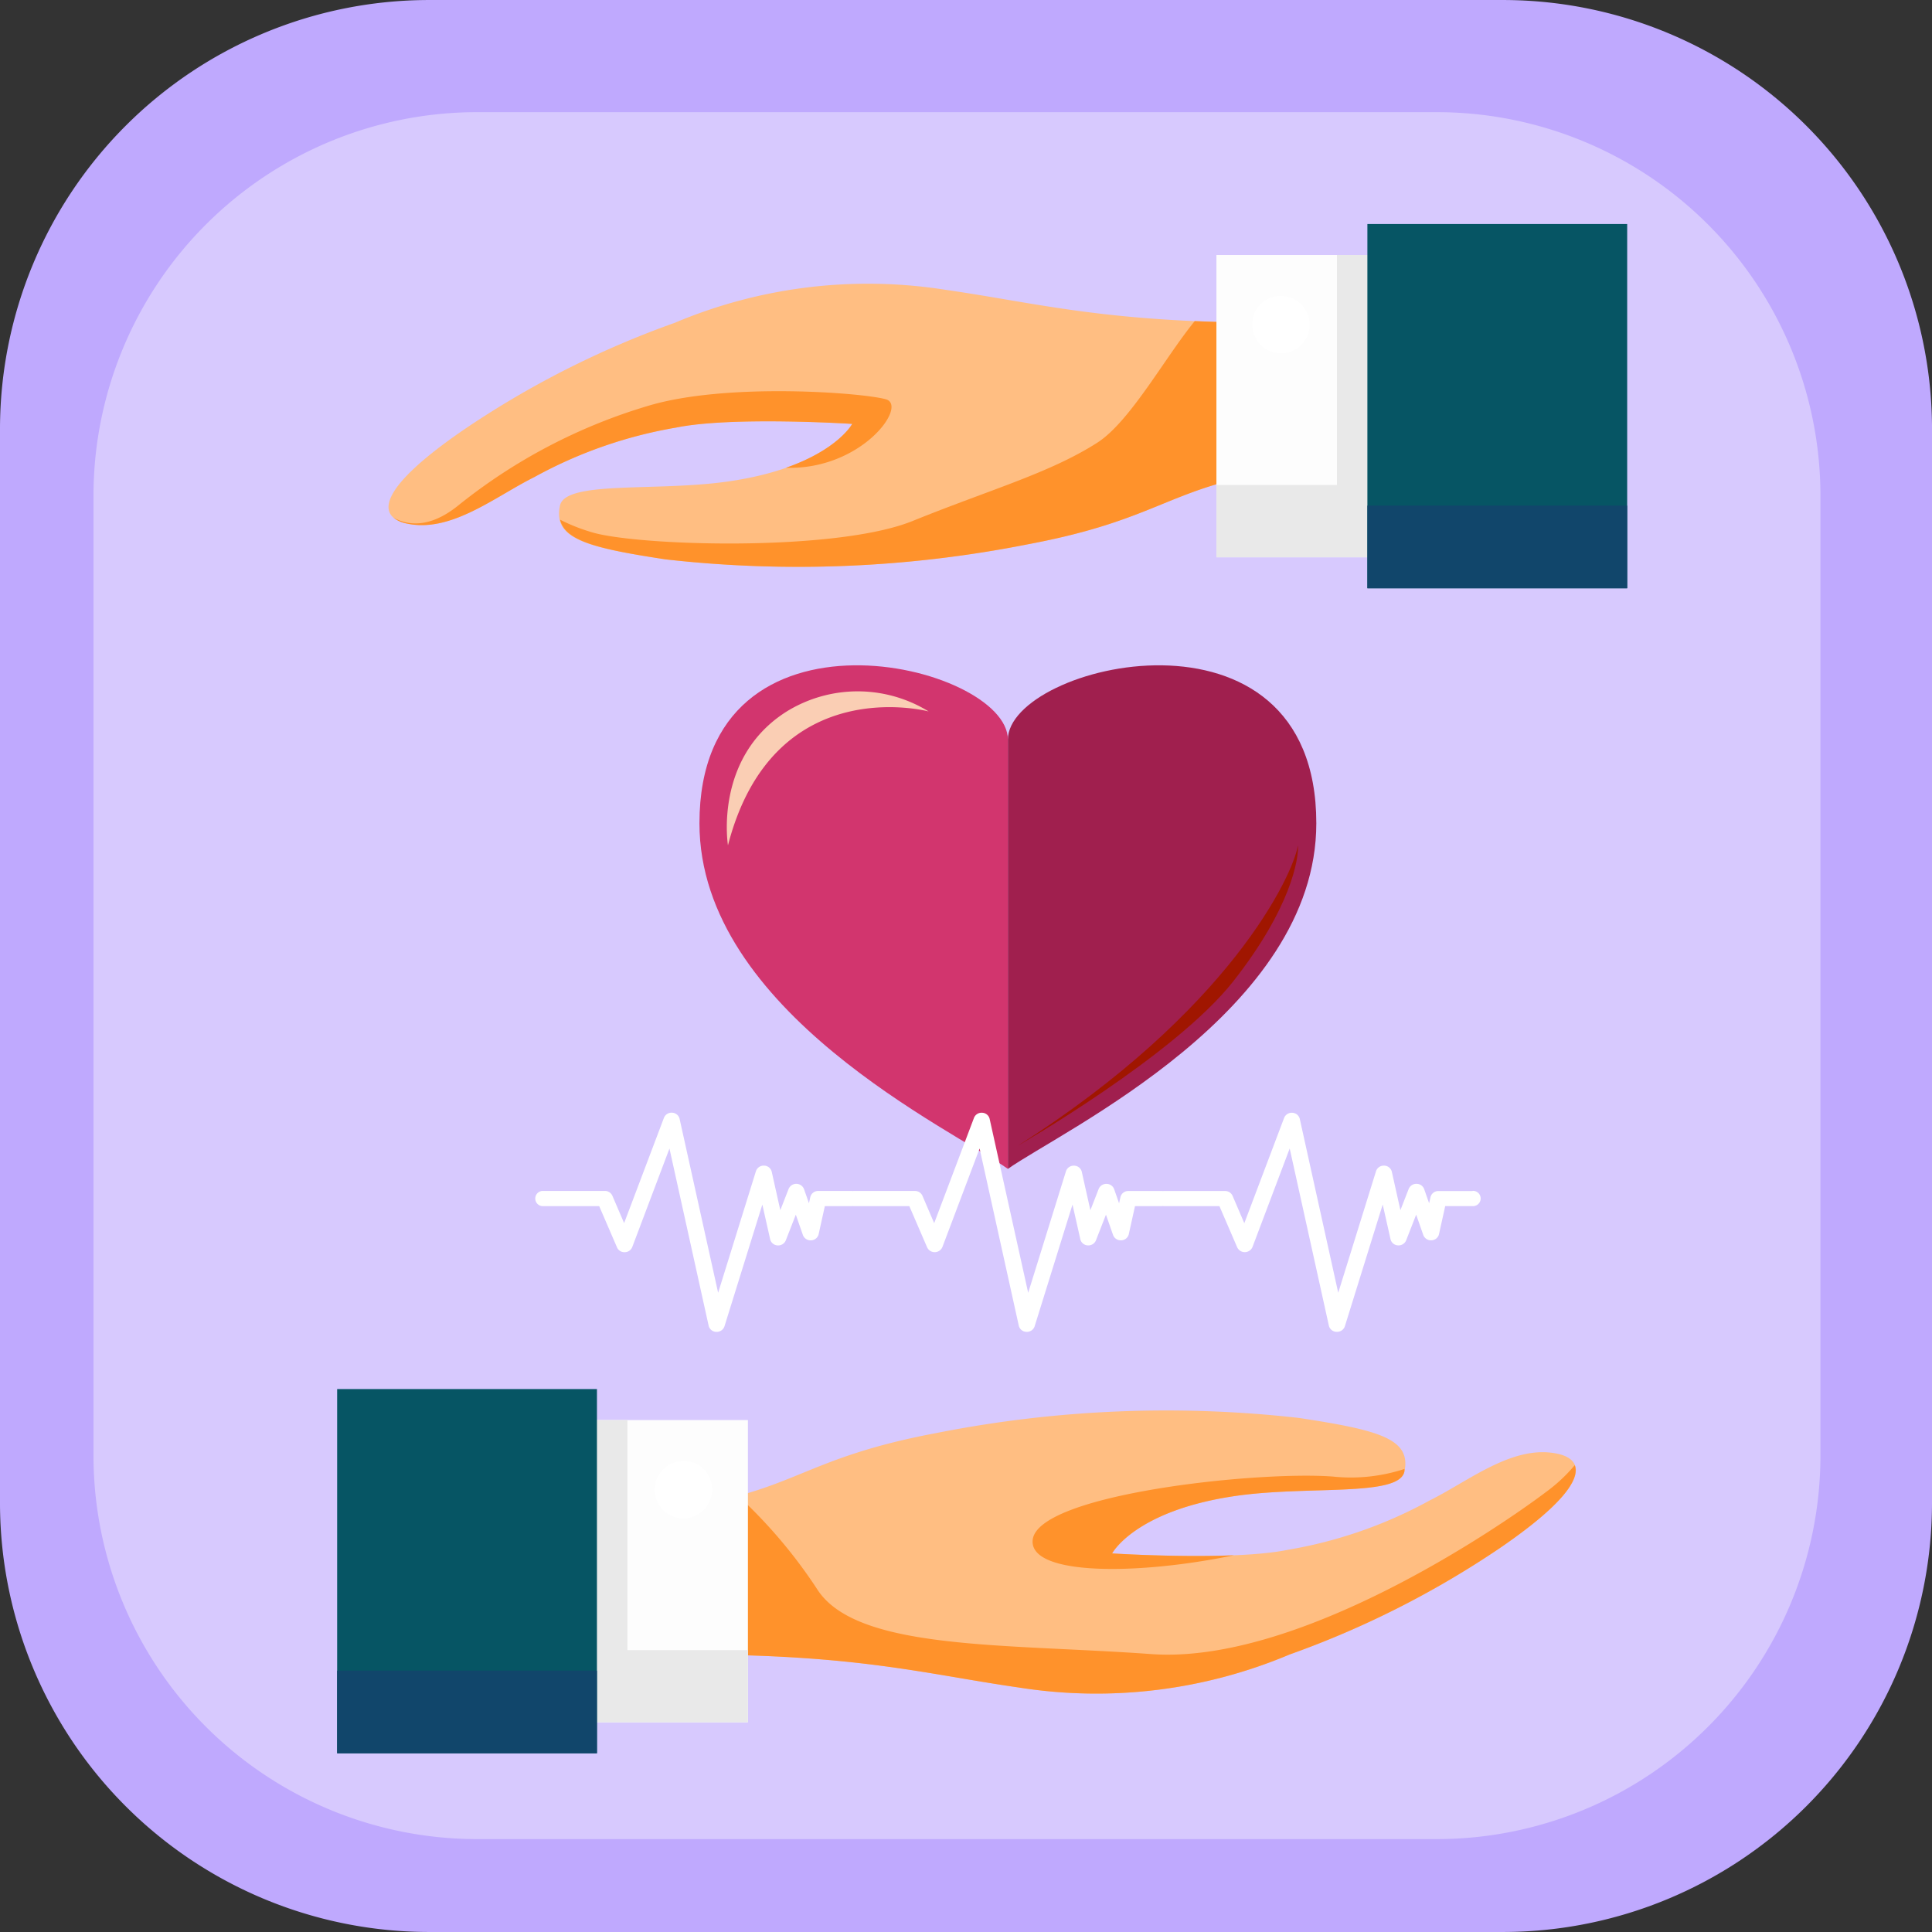 <svg xmlns="http://www.w3.org/2000/svg" xmlns:xlink="http://www.w3.org/1999/xlink" width="98.579" height="98.578" viewBox="0 0 98.579 98.578">
  <rect x="0" y="0" width="98.579" height="98.578" fill="#333333" stroke="none"/>
  <defs>
    <clipPath id="clip-path">
      <rect id="Rectangle_401223" data-name="Rectangle 401223" width="98.579" height="98.578" transform="translate(0)" fill="#bfa9fe"/>
    </clipPath>
    <clipPath id="clip-path-2">
      <rect id="Rectangle_401223-2" data-name="Rectangle 401223" width="88.117" height="88.116" fill="#d7c9fe"/>
    </clipPath>
  </defs>
  <g id="Group_1107704" data-name="Group 1107704" transform="translate(-1104.796 -1615.097)">
    <g id="Group_1102154" data-name="Group 1102154" transform="translate(183.463 1204.092)">
      <g id="Group_1099654" data-name="Group 1099654" transform="translate(921.333 411.006)">
        <g id="Group_1099652" data-name="Group 1099652" transform="translate(0 0)" clip-path="url(#clip-path)">
          <path id="Path_873521" data-name="Path 873521" d="M98.579,76.737a21.9,21.9,0,0,1-21.84,21.84H21.84A21.9,21.9,0,0,1,0,76.737V21.84A21.9,21.9,0,0,1,21.84,0h54.9a21.9,21.9,0,0,1,21.84,21.841Z" transform="translate(0)" fill="#bfa9fe"/>
        </g>
      </g>
      <g id="Group_1099659" data-name="Group 1099659" transform="translate(926.103 416.728)">
        <g id="Group_1099652-2" data-name="Group 1099652" transform="translate(0 0)" clip-path="url(#clip-path-2)">
          <path id="Path_873521-2" data-name="Path 873521" d="M88.117,68.594A19.58,19.58,0,0,1,68.595,88.116H19.523A19.58,19.58,0,0,1,0,68.594V19.522A19.58,19.58,0,0,1,19.523,0H68.595A19.58,19.58,0,0,1,88.117,19.523Z" fill="#d7c9fe"/>
        </g>
      </g>
    </g>
    <g id="Group_1102155" data-name="Group 1102155" transform="translate(1120.738 1626.901)">
      <rect id="Rectangle_401104" data-name="Rectangle 401104" width="68" height="69" transform="translate(0.262 3.627)" fill="none"/>
      <g id="Group_1107738" data-name="Group 1107738" transform="translate(-474.367 -23.409)">
        <g id="Group_1107737" data-name="Group 1107737" transform="translate(475.628 23.036)">
          <g id="Group_1107735" data-name="Group 1107735">
            <g id="Group_1107732" data-name="Group 1107732" transform="translate(2.623)">
              <path id="Path_882283" data-name="Path 882283" d="M536.645,35.42s-4.282-1-12.671.137c-6.12.829-6.341,2.526-13.32,3.83a60.267,60.267,0,0,1-18.436.76c-4.129-.626-5.744-1.072-5.389-2.742.277-1.3,4.915-.7,8.612-1.238,5.149-.748,6.3-2.933,6.3-2.933s-6.127-.4-8.987.188a22.959,22.959,0,0,0-7.228,2.523c-2.013,1-4.256,2.867-6.518,2.372-1.472-.322-1.646-1.668,2.96-4.817a47.624,47.624,0,0,1,10.718-5.423,25.347,25.347,0,0,1,13.793-1.688c4.733.678,8.164,1.688,16.836,1.687,5.091,0,13.214-2.443,14.819-2.433S539.5,35.378,536.645,35.42Z" transform="translate(-478.084 -23.036)" fill="#ffbe82"/>
              <g id="Group_1107731" data-name="Group 1107731" transform="translate(0.252 4.953)">
                <path id="Path_882284" data-name="Path 882284" d="M478.993,38.317c2.262.495,4.506-1.372,6.518-2.372a22.959,22.959,0,0,1,7.228-2.523c2.86-.583,8.987-.188,8.987-.188s-.7,1.3-3.382,2.239h.014c3.842.113,6.217-3.16,5.093-3.492s-8.167-.886-12.192.348a28.321,28.321,0,0,0-9.646,5.076c-1.494,1.2-2.617.989-3.293.612A1.516,1.516,0,0,0,478.993,38.317Z" transform="translate(-478.32 -27.989)" fill="#ff922b"/>
                <path id="Path_882285" data-name="Path 882285" d="M523.339,35.569a10.264,10.264,0,0,0-1.385-7.5q-1.788-.013-3.293-.081c-1.513,1.845-3.3,5.137-4.98,6.209-2.427,1.551-5.446,2.382-9.411,3.989s-14.263,1.273-16.452.553a9.239,9.239,0,0,1-1.541-.618c.254,1.094,1.928,1.5,5.383,2.025a60.267,60.267,0,0,0,18.436-.76C517.043,38.089,517.3,36.4,523.339,35.569Z" transform="translate(-477.777 -27.989)" fill="#ff922b"/>
              </g>
              <rect id="Rectangle_404151" data-name="Rectangle 404151" width="17.941" height="15.422" transform="translate(42.241 1.582)" fill="#fdfdfd"/>
              <path id="Path_882286" data-name="Path 882286" d="M523.777,36.352V24.618h10.017V40.04H517.628V36.352Z" transform="translate(-475.387 -23.036)" fill="#e9e9e9"/>
              <rect id="Rectangle_404152" data-name="Rectangle 404152" width="13.256" height="18.585" transform="translate(49.944)" fill="#065564"/>
              <rect id="Rectangle_404153" data-name="Rectangle 404153" width="13.256" height="4.216" transform="translate(49.944 14.369)" fill="#11466b"/>
              <path id="Path_882287" data-name="Path 882287" d="M519.346,28.077a1.462,1.462,0,1,0,1.459-1.366A1.415,1.415,0,0,0,519.346,28.077Z" transform="translate(-475.27 -23.036)" fill="#fff"/>
            </g>
            <g id="Group_1107734" data-name="Group 1107734" transform="translate(0 59.445)">
              <path id="Path_882288" data-name="Path 882288" d="M480.132,88.681s4.281,1,12.671-.137c6.119-.829,6.34-2.526,13.319-3.83a60.306,60.306,0,0,1,18.437-.76c4.129.626,5.743,1.072,5.388,2.742-.277,1.3-4.915.7-8.611,1.238-5.15.748-6.3,2.933-6.3,2.933s6.127.4,8.987-.188a22.934,22.934,0,0,0,7.229-2.523c2.013-1,4.256-2.867,6.518-2.372,1.472.322,1.646,1.668-2.96,4.818a47.665,47.665,0,0,1-10.718,5.422A25.347,25.347,0,0,1,510.3,97.712c-4.733-.678-8.164-1.688-16.836-1.687-5.091,0-13.214,2.443-14.819,2.433S477.276,88.723,480.132,88.681Z" transform="translate(-475.491 -82.481)" fill="#ffbe82"/>
              <g id="Group_1107733" data-name="Group 1107733" transform="translate(16.187 3.884)">
                <path id="Path_882289" data-name="Path 882289" d="M537.742,86.365a8.275,8.275,0,0,1-1.468,1.371c-2.531,1.91-12.694,8.808-20.152,8.267s-15.048-.166-17.044-3.324a25.512,25.512,0,0,0-4.026-4.752,24.578,24.578,0,0,1-3.146.617l-.1.012c-.659,2.112-1.642,5.389-.507,7.517.435-.027.861-.048,1.263-.048,8.672,0,12.1,1.009,16.836,1.687a25.347,25.347,0,0,0,13.793-1.688A47.663,47.663,0,0,0,533.911,90.6C537.149,88.387,538.019,87.067,537.742,86.365Z" transform="translate(-490.782 -86.365)" fill="#ff922b"/>
                <path id="Path_882290" data-name="Path 882290" d="M519.123,90.961c-2.895.12-6.218-.094-6.218-.094s1.154-2.185,6.3-2.933c3.7-.536,8.334.061,8.611-1.238.011-.051,0-.091.01-.14a8.762,8.762,0,0,1-3.662.389c-3.95-.291-15.092.914-15.313,3.241C508.681,92,514.155,91.991,519.123,90.961Z" transform="translate(-489.55 -86.365)" fill="#ff922b"/>
              </g>
              <rect id="Rectangle_404154" data-name="Rectangle 404154" width="17.941" height="15.422" transform="translate(3.018 1.582)" fill="#fdfdfd"/>
              <path id="Path_882291" data-name="Path 882291" d="M490.133,95.8V84.062H480.116V99.484h16.166V95.8Z" transform="translate(-475.322 -82.481)" fill="#e9e9e9"/>
              <rect id="Rectangle_404155" data-name="Rectangle 404155" width="13.256" height="18.585" fill="#065564"/>
              <rect id="Rectangle_404156" data-name="Rectangle 404156" width="13.256" height="4.216" transform="translate(0 14.369)" fill="#11466b"/>
              <path id="Path_882292" data-name="Path 882292" d="M493.718,87.521a1.462,1.462,0,1,1-1.459-1.366A1.416,1.416,0,0,1,493.718,87.521Z" transform="translate(-474.594 -82.481)" fill="#fff"/>
            </g>
          </g>
          <g id="Group_1107736" data-name="Group 1107736" transform="translate(18.486 22.516)">
            <path id="Path_882293" data-name="Path 882293" d="M508.672,49.344c0-3.855-15.738-7.677-15.738,4.269,0,9.6,12.972,15.68,15.738,17.633Z" transform="translate(-492.934 -45.552)" fill="#d2356e"/>
            <path id="Path_882294" data-name="Path 882294" d="M507.667,49.344c0-3.855,15.737-7.677,15.737,4.269,0,9.6-12.972,15.68-15.737,17.633Z" transform="translate(-491.929 -45.552)" fill="#a01f4e"/>
            <path id="Path_882295" data-name="Path 882295" d="M494.3,54.737s-.737-4.48,3-6.831a6.9,6.9,0,0,1,7.239,0S496.618,45.788,494.3,54.737Z" transform="translate(-492.845 -45.552)" fill="#faceb4"/>
            <path id="Path_882296" data-name="Path 882296" d="M508.141,70.065s8.017-4.606,10.986-8.379,3.351-6.274,3.309-6.949C522.181,56.268,518.958,63.195,508.141,70.065Z" transform="translate(-491.897 -45.552)" fill="#a01600"/>
          </g>
          <path id="Path_882297" data-name="Path 882297" d="M532.914,72.377h-1.737a.408.408,0,0,0-.406.309L530.7,73l-.253-.723a.414.414,0,0,0-.388-.268.422.422,0,0,0-.4.256l-.424,1.089-.439-1.965a.408.408,0,0,0-.391-.308.413.413,0,0,0-.413.279l-1.93,6.208L524.1,68.693a.409.409,0,0,0-.378-.309.418.418,0,0,0-.42.258l-2.032,5.376-.6-1.4a.414.414,0,0,0-.385-.243h-3.134c-.01,0-.019.005-.029.005s-.018-.005-.029-.005h-1.737a.409.409,0,0,0-.406.309l-.07.318-.252-.723a.415.415,0,0,0-.388-.268.421.421,0,0,0-.4.256l-.424,1.089-.44-1.965a.406.406,0,0,0-.39-.308.415.415,0,0,0-.414.279l-1.93,6.208-1.967-8.879a.407.407,0,0,0-.378-.309.416.416,0,0,0-.419.258l-2.032,5.376-.6-1.4a.417.417,0,0,0-.386-.243h-3.133c-.011,0-.018.005-.029.005s-.019-.005-.029-.005h-1.737a.409.409,0,0,0-.406.309l-.07.318-.252-.723a.424.424,0,0,0-.784-.012l-.425,1.089-.439-1.965a.406.406,0,0,0-.39-.308.415.415,0,0,0-.414.279l-1.93,6.208-1.967-8.879a.408.408,0,0,0-.378-.309.416.416,0,0,0-.419.258l-2.033,5.376-.6-1.4a.417.417,0,0,0-.386-.243H485.5a.389.389,0,1,0,0,.777h2.854l.91,2.107a.407.407,0,0,0,.393.242.412.412,0,0,0,.382-.258l1.9-5.031,2,9.045a.406.406,0,0,0,.39.309h.016a.413.413,0,0,0,.4-.28l1.933-6.215.4,1.776a.41.41,0,0,0,.376.308.42.42,0,0,0,.42-.255l.512-1.312.363,1.041a.416.416,0,0,0,.419.267.408.408,0,0,0,.382-.309l.317-1.436h1.4c.01,0,.018,0,.029-.006s.018.006.029.006h2.853l.91,2.107a.426.426,0,0,0,.776-.016l1.9-5.031,2,9.045a.408.408,0,0,0,.39.309h.017a.412.412,0,0,0,.4-.28l1.933-6.215.4,1.776a.408.408,0,0,0,.376.308.418.418,0,0,0,.419-.255l.512-1.312.364,1.041a.416.416,0,0,0,.418.267.406.406,0,0,0,.382-.309l.318-1.436h1.4a.24.24,0,0,0,.029-.006c.01,0,.019.006.029.006H520l.909,2.107a.427.427,0,0,0,.777-.016l1.9-5.031,2,9.045a.409.409,0,0,0,.391.309H526a.414.414,0,0,0,.4-.28l1.932-6.215.4,1.776a.408.408,0,0,0,.376.308.42.42,0,0,0,.42-.255l.511-1.312.364,1.041a.416.416,0,0,0,.419.267.406.406,0,0,0,.381-.309l.318-1.436h1.4a.389.389,0,1,0,0-.777Z" transform="translate(-474.983 -23.036)" fill="#fff"/>
        </g>
      </g>
    </g>
  </g>
</svg>
